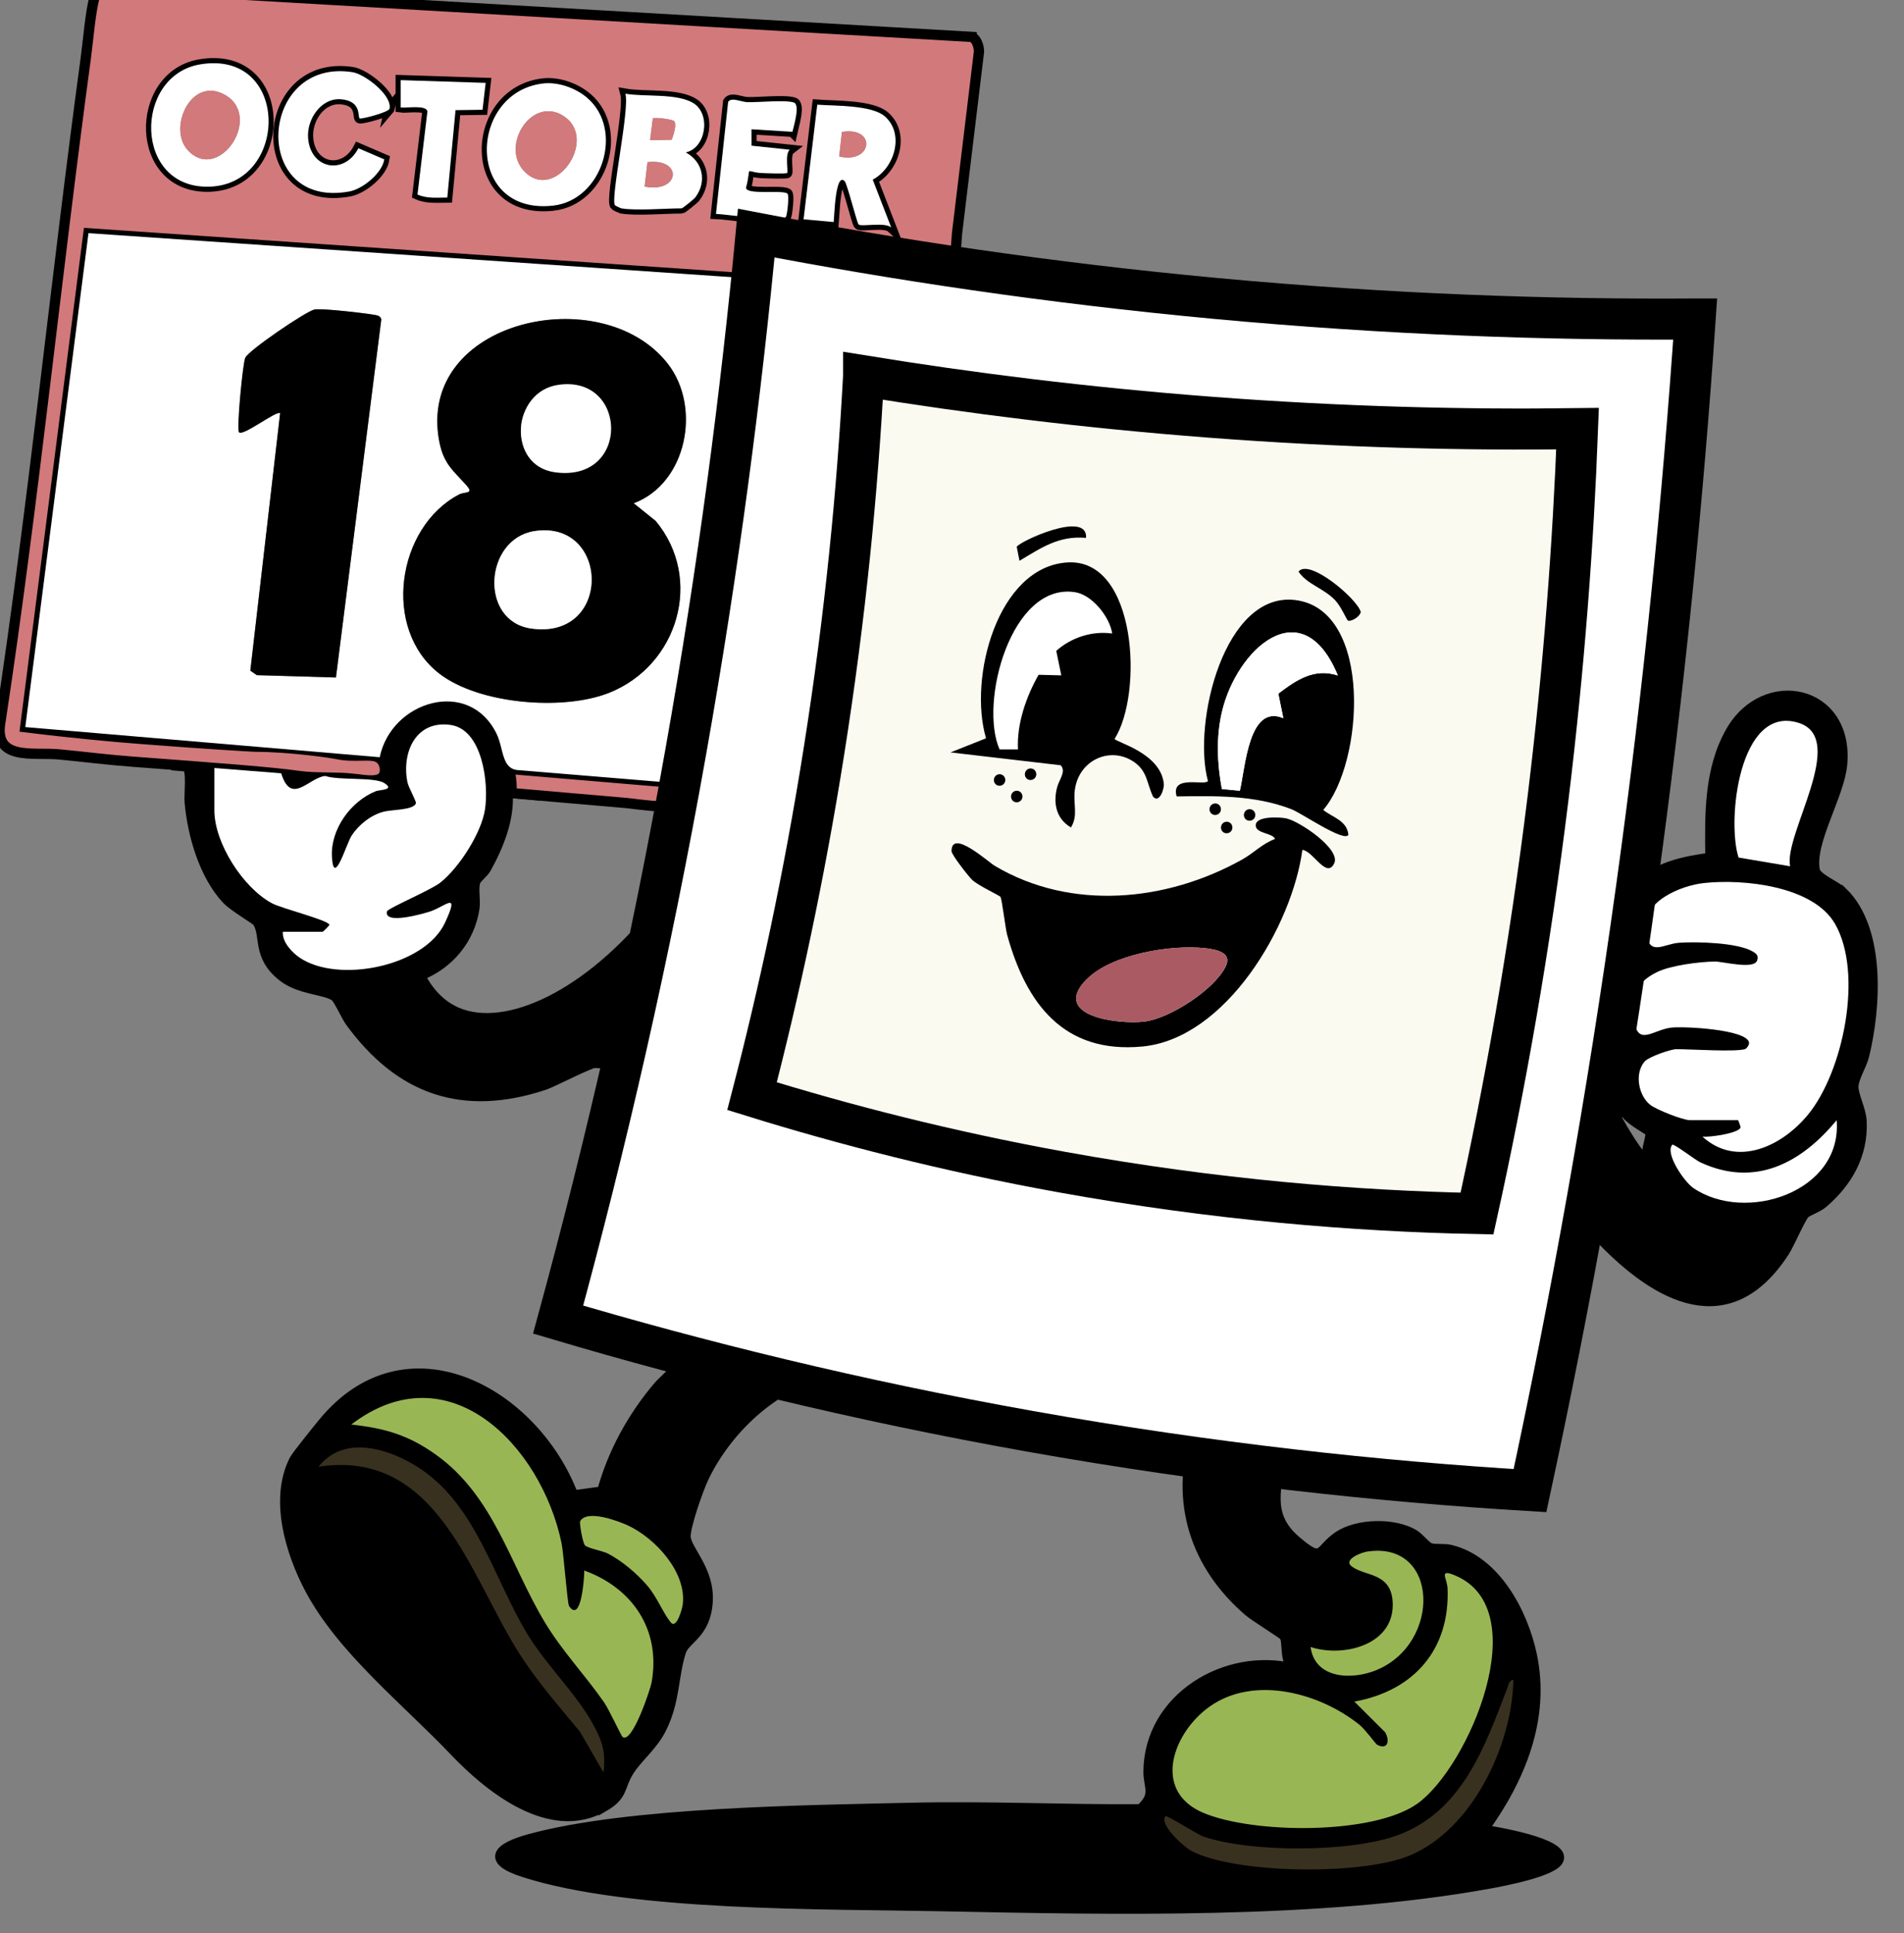 <svg width="270" height="274" viewBox="0 0 270 274" fill="none" xmlns="http://www.w3.org/2000/svg">
<rect x="0" y="0" width="270" height="274" fill="#808080" stroke="none"/>
<g clip-path="url(#clip0_209_2051)">
<path d="M261.248 126.456C260.276 125.516 257.564 124.506 257.346 123.373C256.553 119.349 260.851 112.74 261.232 108.281C262.126 97.695 250.204 95.256 245.408 103.738C242.338 109.159 242.478 115.567 242.548 121.586C238.685 122.122 234.978 122.868 232.102 125.687L230.159 128.972L230.276 128.304C230.12 128.926 229.973 129.539 229.825 130.169L230.245 133.337C230.33 134.339 231.799 135.714 231.247 136.646C231.185 136.755 230.291 137.073 229.934 137.454C229.421 138.005 229.18 138.829 228.597 139.031L229.576 131.256C229.366 132.203 229.164 133.159 228.97 134.122C227.983 139.132 227.206 144.172 226.522 149.228C226.973 146.821 227.866 144.001 227.82 142.122L228.379 146.013C230.043 148.467 229.102 148.693 228.978 150.828C228.815 153.687 228.822 155.706 230.719 157.997C231.512 158.953 233.867 160.203 233.968 160.382C234.271 160.894 233.626 162.378 233.618 163.209C233.61 164.055 234.659 165.857 232.67 163.799C231.138 162.223 226.724 154.339 226.343 152.281C226.273 151.885 226.265 151.434 226.296 150.945C225.395 157.78 224.625 164.63 223.716 171.457L227.035 175.605C235.056 183.978 245.167 189.492 253.009 177.453C253.748 176.319 255.325 172.607 255.908 172.024C256.305 171.628 257.766 171.154 258.489 170.533C261.955 167.574 264.201 163.69 263.984 158.953C263.906 157.252 262.763 155.232 262.818 153.966C262.872 152.731 264.015 150.945 264.333 149.656C265.997 142.867 266.743 131.745 261.256 126.448L261.248 126.456ZM255.038 102.456C262.142 104.67 252.924 118.246 253.849 122.79L246.543 121.555C244.849 116.398 246.597 99.831 255.038 102.456ZM240.115 168.382C238.856 167.52 236.066 163.496 237.139 162.261C237.317 162.052 240.457 164.444 241.064 164.731C248.867 168.389 255.45 164.848 260.447 158.782C261.294 168.956 247.522 173.469 240.115 168.389V168.382ZM256.382 158.005C252.691 162.494 246.286 165.539 241.413 161.096C242.315 161.252 246.807 160.607 246.838 159.745C246.838 159.691 246.52 158.774 246.465 158.774H239.665C238.654 158.774 234.947 157.306 234.053 156.623C232.343 155.318 231.752 152.11 233.245 150.44C233.835 149.78 236.944 148.708 237.722 148.708C239.773 148.708 245.999 149.12 247.437 148.708C247.685 148.638 248.09 148.095 248.02 147.745C247.639 145.897 238.732 145.446 236.991 145.656C234.379 145.966 232.265 148.366 231.721 144.623C231.247 141.322 231.9 139.31 234.931 137.803C236.89 136.833 240.947 136.32 243.162 136.289C244.328 136.273 248.75 137.477 249.178 136.126C249.395 135.434 249.077 135.17 248.525 134.844C246.387 133.594 240.621 133.438 238.11 133.617C235.794 133.78 233.773 135.768 233.322 131.769C232.864 127.699 238.32 125.508 241.654 125.151C247.258 124.545 257.129 125.563 260.222 130.945C264.248 137.943 261.403 151.885 256.375 157.997L256.382 158.005Z" fill="black" stroke="black" stroke-width="1.454" stroke-miterlimit="10"/>
<path d="M210.325 259.371C215.555 252.171 219.146 243.558 217.203 234.533C215.928 228.583 212.058 221.236 205.677 219.698C204.698 219.465 203.648 219.69 202.817 219.45C202.218 219.279 201.317 218.013 200.485 217.516C197.672 215.838 192.472 215.947 189.744 217.811C186.915 219.752 187.715 221.818 183.705 218.354C179.275 214.525 181.303 210.634 181.56 205.593L191.019 207.116C190.055 206.689 189.091 206.261 188.104 205.889C185.026 204.739 181.762 204.079 178.529 203.551C171.767 202.456 164.702 201.64 157.855 201.322C157.684 201.314 157.513 201.306 157.342 201.298L169.513 203.271C166.653 213.003 169.497 221.873 177.099 228.405C177.922 229.112 181.987 231.628 182.151 231.892C182.695 232.809 182.073 235.434 183.503 236.537C173.842 234.129 162.984 240.7 162.868 251.053C162.844 253.368 164.065 254.385 161.733 256.467C150.93 256.536 140.088 256.008 129.269 256.257C114.299 256.606 89.04 256.863 75.058 260.707C70.643 261.919 68.91 263.643 74.296 265.367C89.467 270.237 116.81 269.857 133.186 270.183C157.598 270.68 187.195 271.348 211.164 266.991C213.099 266.641 220.289 265.29 221.004 263.628C222.037 261.243 211.864 259.62 210.301 259.364L210.325 259.371ZM197.501 227.449C197.469 222.82 193.576 223.504 191.679 222.028C190.412 221.042 193.109 220.048 193.832 219.939C204.107 218.331 204.449 232.941 195.169 236.739C191.664 238.176 186.449 237.974 185.85 233.453C190.443 234.968 197.547 233.22 197.508 227.449H197.501ZM171.573 241.873C177.884 237.438 187.187 239.962 192.806 244.506C193.591 245.142 195.091 247.201 195.254 247.286C196.723 248.086 197.166 246.843 196.428 245.539L192.06 241.189C200.501 239.659 205.638 233.795 205.273 225.127C205.211 223.706 203.951 222.308 206.33 223.302C217.871 228.133 208.211 250.54 200.975 255.667C194.656 260.14 177.58 259.923 170.601 256.94C163.28 253.81 166.373 245.523 171.573 241.865V241.873ZM199.824 263.045C193.14 265.795 175.482 265.67 169.008 262.4C167.92 261.849 164.313 258.61 165.254 257.437C165.448 257.197 169.723 260.008 170.694 260.335C177.448 262.61 191.718 262.595 198.394 260.055C207.395 256.622 210.604 247.504 213.721 239.333C213.908 238.844 213.954 238.199 214.607 238.09C214.444 247.34 208.786 259.356 199.832 263.037L199.824 263.045Z" fill="black" stroke="black" stroke-width="1.454" stroke-miterlimit="10"/>
<path d="M85.589 256.101C88.41 254.486 87.804 253.274 89.133 251.115C90.377 249.088 92.537 247.519 93.812 244.94C95.724 241.057 95.436 237.663 96.548 234.121C97.131 232.265 100.045 231.659 100.348 227.069C100.652 222.525 97.271 219.706 97.216 217.81C97.177 216.265 99.019 211.061 99.766 209.477C102.929 202.813 109.504 196.436 116.833 194.751L122.452 195.659C119.864 194.712 117.292 193.756 114.704 192.91C111.128 191.745 107.437 190.502 103.714 189.896C100.006 189.29 96.183 189.531 92.444 189.562C88.224 189.593 83.296 189.819 79.838 186.976C79.791 186.937 79.744 186.89 79.698 186.852C79.527 186.797 79.364 186.727 79.2 186.65L79.146 187.046C79.542 188.25 80.421 188.304 81.447 188.622C86.498 190.207 92.794 190.354 98.025 191.473C98.009 192.281 94.177 195.551 93.369 196.506C89.701 200.824 86.879 205.95 85.387 211.418L81.283 211.978C75.742 197.36 57.633 187.255 45.78 201.749C45.065 202.626 42.057 206.323 41.723 206.991C38.925 212.544 41.202 220.024 43.93 225.181C48.477 233.779 57.625 241.033 64.394 248.14C69.376 253.383 78.05 260.396 85.589 256.078V256.101ZM82.27 215.636C83.226 213.927 87.68 215.597 89.071 216.249C92.957 218.075 97.372 222.874 96.82 227.426C96.742 228.055 95.949 230.991 95.11 229.973C94.037 228.669 93.175 226.377 91.791 224.77C90.322 223.061 88.239 221.282 86.242 220.241C85.426 219.814 83.382 219.488 82.962 219.061C82.636 218.727 82.146 215.884 82.278 215.643L82.27 215.636ZM79.636 218.673C79.962 220.21 80.459 227.286 80.716 227.659C82.441 230.168 82.884 223.612 82.869 222.618C89.763 225.127 93.75 231.084 92.405 238.501C92.227 239.472 89.662 247.185 88.309 246.222C88.084 246.059 86.39 242.331 85.667 241.298C82.97 237.414 79.752 234.082 77.257 229.935C72.33 221.741 70.052 212.094 61.837 206.207C57.936 203.411 54.586 202.448 49.822 201.919C63.664 191.356 76.744 204.956 79.628 218.673H79.636ZM45.166 207.908C48.757 203.349 55.083 205.314 59.273 207.985C67.573 213.267 70.029 223.962 74.926 231.869C77.607 236.195 81.757 240.14 84.089 244.412C85.41 246.828 85.923 248.373 85.573 251.247L82.239 245.476C79.309 241.919 76.263 238.463 73.76 234.571C66.664 223.573 62.109 205.321 45.166 207.9V207.908Z" fill="black" stroke="black" stroke-width="1.454" stroke-miterlimit="10"/>
<path d="M64.115 143.186C62.754 142.472 61.014 141.112 59.537 138.277C63.664 136.677 66.602 133.136 67.27 128.747C67.449 127.551 67.068 126.06 67.387 124.996C67.558 124.429 68.529 123.8 68.941 123.062C70.705 119.87 72.268 116.033 71.972 112.344L75.703 112.67C75.198 111.653 75.128 110.41 75.501 109.33L73.433 109.159C71.117 108.981 71.42 106.068 70.426 104.025C66.524 96.002 55.48 99.35 53.847 107.334L25.844 104.957C26.241 106.13 26.124 107.505 25.479 108.561C25.829 108.592 26.186 108.623 26.536 108.647C27.236 109.136 26.808 112.585 26.901 113.695C27.306 118.301 28.938 123.994 32.14 127.443C33.135 128.514 36.298 130.324 36.508 130.643C37.806 132.592 36.368 135.52 40.137 138.441C42.531 140.297 46.036 140.219 47.482 141.19C47.995 141.532 49.106 144.04 49.666 144.817C56.7 154.44 65.584 157.633 77.234 153.765C78.283 153.415 84.097 150.417 84.408 150.658C85.682 150.728 86.949 150.798 88.224 150.875C88.403 149.586 88.713 147.559 89.211 145.081C89.864 141.85 90.315 140.429 90.936 137.501C91.294 135.8 91.776 133.283 92.18 130.145C82.434 141.78 70.884 146.751 64.115 143.194V143.186ZM42.469 135.73C41.381 134.984 39.982 133.485 40.114 132.079H45.749C45.819 132.079 46.713 131.178 46.713 131.109C46.721 130.464 39.943 128.786 38.544 128.025C34.433 125.796 30.399 119.489 30.399 114.86V108.864L39.873 109.61C41.311 114.262 43.821 110.177 46.13 109.99C48.042 110.651 53.055 110.107 54.485 110.992C56.094 111.986 53.816 111.94 53.311 112.142C49.728 113.571 46.853 117.563 47.07 121.447C47.327 125.881 49.099 119.59 49.884 118.41C50.886 116.903 52.542 115.567 54.314 115.078C55.62 114.72 58.526 114.868 58.977 113.897C59.102 113.633 57.936 111.699 57.765 110.821C56.949 106.596 59.001 102.053 63.905 102.759C68.444 103.412 69.345 111.117 68.77 114.767C68.242 118.115 65.102 122.992 62.444 125.105C61.146 126.138 54.974 128.763 54.873 129.182C54.399 131.163 60.213 129.47 61.083 129.167C63.252 128.413 65.226 126.223 63.104 130.79C60.221 137.004 47.925 139.458 42.469 135.73Z" fill="black" stroke="black" stroke-width="1.454" stroke-miterlimit="10"/>
<path d="M137.787 5.231L14.559 -1.899C13.899 -1.573 13.572 -1.045 13.386 -0.354C12.81 1.852 12.507 5.673 12.181 8.12C7.929 39.413 4.821 70.869 0.095 102.099C-1.071 107.971 4.65 106.565 8.435 106.938C11.917 107.272 15.383 107.715 18.865 107.971C31.969 108.958 38.521 109.447 42.298 109.983C44.91 110.348 47.583 110.091 50.202 110.402C52.013 110.62 53.708 110.907 54.337 110.022C54.772 109.4 54.617 108.328 54.073 107.715C53.311 106.853 52.013 107.156 49.829 107.109C48.096 107.07 48.29 106.868 44.886 106.457C41.062 105.991 38.039 105.835 36.104 105.835C36.104 105.835 30.321 105.54 19.852 104.725C16.044 104.429 10.463 103.925 3.577 103.078C6.562 79.738 9.554 56.407 12.538 33.067L131.048 41.168L121.31 113.128C104.934 111.746 88.558 110.371 72.182 108.989C72.33 109.509 72.462 110.146 72.516 110.891C72.563 111.458 72.547 111.971 72.516 112.414C77.988 112.888 83.459 113.361 88.931 113.835C90.004 113.975 91.107 114.099 92.25 114.208C93.4 114.317 94.527 114.402 95.615 114.472L102.284 115.078C102.268 115.202 102.253 115.319 102.237 115.443C102.61 115.319 103.03 115.249 103.488 115.249H105.315C105.843 115.249 106.317 115.326 106.729 115.466C112.279 115.288 118.077 117.144 123.486 116.258L124.326 115.155L133.411 50.108L133.699 50.131C133.877 48.275 133.994 46.411 134.188 44.562C134.375 41.867 135.051 39.211 135.323 36.523H135.455C135.541 35.366 135.634 34.193 135.719 33.028L138.828 7.304C138.828 6.613 138.494 5.479 137.787 5.246V5.231ZM29.793 26.457C18.896 26.892 18.888 10.737 28.347 9.13C41.109 6.963 41.039 26.007 29.793 26.457ZM55.246 15.39C55.13 15.91 51.166 16.92 50.995 16.772C50.7 16.508 51.29 14.349 48.43 14.069C45.485 13.782 43.479 16.873 43.689 19.561C44.039 24.011 48.834 24.834 50.824 21.005L54.493 22.582C54.197 24.539 51.438 26.784 49.542 27.133C35.466 29.704 36.648 8.128 49.992 10.225C51.764 10.504 55.651 13.518 55.239 15.398L55.246 15.39ZM68.428 15.561L64.596 15.615L63.431 28.003C62.008 28.003 60.532 28.174 59.203 27.568L60.609 15.794C60.438 14.823 57.594 15.351 56.824 15.234V11.359L68.871 11.747L68.428 15.561ZM78.392 29.153C65.957 30.488 66.376 13.161 76.939 11.84C79.107 11.568 81.602 12.446 83.257 13.86C88.558 18.38 85.434 28.399 78.392 29.153ZM98.592 27.988C98.405 28.236 96.781 29.541 96.657 29.541C94.255 29.541 90.252 29.898 88.107 29.541C88.022 29.526 87.221 29.137 87.198 29.09C86.553 28.019 89.296 15.623 88.69 13.285C91.434 13.759 96.081 13.176 98.39 14.66C100.815 16.221 100.115 20.99 97.247 21.603C99.695 22.924 100.271 25.759 98.6 27.98L98.592 27.988ZM112.364 18.683L106.566 18.326V20.648L111.999 21.223C111.26 21.797 111.812 24.329 111.618 24.524C111.486 24.656 108.509 24.562 107.926 24.524C105.447 24.345 106.644 23.39 105.789 26.621C105.874 27.661 110.74 26.9 111.641 27.413C111.968 27.599 111.626 30.481 111.455 30.737C110.864 31.607 103.03 30.357 101.53 30.318L103.255 14.442C103.714 13.728 105.128 14.458 105.975 14.481C107.678 14.528 111.183 14.124 112.543 14.52C113.53 14.799 112.543 17.906 112.372 18.691L112.364 18.683ZM126.385 32.252C125.499 31.436 122.173 32.182 121.761 31.825C121.512 31.615 120.144 26.038 119.771 25.673C119.204 25.114 118.916 26.038 118.807 26.427C118.403 27.894 118.341 29.929 118.224 31.475L113.95 31.087L115.893 14.838C118.372 15.025 123.634 14.862 125.491 16.508C128.32 19.017 126.836 23.84 123.758 25.463L126.385 32.252Z" fill="#D2797B" stroke="black" stroke-width="1.454" stroke-miterlimit="10"/>
<path d="M131.049 41.152L121.31 113.112L73.433 109.159C71.117 108.98 71.42 106.068 70.426 104.025C66.524 96.002 55.48 99.35 53.848 107.334L3.585 103.062L12.546 33.051L131.056 41.152H131.049ZM39.725 58.566L35.498 95.07L36.422 95.707L47.638 96.041L54.073 45.261C53.91 44.779 53.568 44.717 53.125 44.639C51.718 44.383 45.687 43.676 44.599 43.878C43.448 44.088 35.187 49.696 34.775 50.736C34.417 51.63 33.531 60.888 33.896 61.276C34.464 61.882 39.197 58.169 39.725 58.573V58.566ZM89.856 71.334C97.403 68.507 99.486 57.742 94.721 51.583C85.395 39.529 58.977 45.339 62.296 62.589C62.91 65.773 64.286 66.705 66.151 68.794C67.27 70.053 65.918 69.657 65.102 70.084C56.257 74.705 54.127 89.159 62.296 95.474C67.923 99.831 79.846 100.786 86.351 98.208C96.167 94.324 99.804 82.022 92.973 73.828L89.856 71.326V71.334Z" fill="white"/>
<path d="M247.437 148.716C247.685 148.646 248.09 148.102 248.02 147.753C247.639 145.904 238.732 145.454 236.991 145.663C234.379 145.974 232.265 148.374 231.721 144.63C231.247 141.329 231.9 139.318 234.931 137.811C236.89 136.84 240.947 136.327 243.162 136.296C244.328 136.281 248.75 137.485 249.178 136.133C249.395 135.442 249.077 135.178 248.525 134.86C246.387 133.609 240.621 133.454 238.11 133.632C235.794 133.795 233.773 135.784 233.322 131.784C232.872 127.784 238.32 125.524 241.654 125.166C247.258 124.561 257.129 125.578 260.222 130.961C264.248 137.959 261.403 151.9 256.375 158.013C252.683 162.502 246.279 165.547 241.406 161.104C242.307 161.259 246.799 160.615 246.83 159.752C246.83 159.698 246.512 158.782 246.457 158.782H239.657C238.646 158.782 234.939 157.314 234.045 156.63C232.335 155.325 231.745 152.118 233.237 150.448C233.828 149.788 236.937 148.716 237.714 148.716C239.766 148.716 245.991 149.127 247.429 148.716H247.437Z" fill="white"/>
<path d="M195.254 247.294C196.723 248.094 197.166 246.851 196.428 245.546L192.06 241.197C200.501 239.667 205.638 233.803 205.273 225.135C205.211 223.713 203.951 222.315 206.33 223.309C217.871 228.14 208.211 250.548 200.975 255.674C194.656 260.148 177.58 259.93 170.601 256.948C163.28 253.818 166.373 245.531 171.573 241.872C177.884 237.437 187.187 239.962 192.806 244.505C193.591 245.142 195.091 247.2 195.254 247.286V247.294Z" fill="#99B655"/>
<path d="M30.399 108.865L39.873 109.61C41.311 114.263 43.822 110.177 46.13 109.991C48.042 110.651 53.055 110.107 54.485 110.993C56.094 111.987 53.816 111.94 53.311 112.142C49.728 113.571 46.853 117.564 47.07 121.447C47.327 125.882 49.099 119.591 49.884 118.41C50.886 116.903 52.542 115.568 54.314 115.078C55.62 114.721 58.526 114.869 58.977 113.898C59.102 113.634 57.936 111.7 57.765 110.822C56.949 106.597 59.001 102.053 63.905 102.76C68.444 103.412 69.345 111.117 68.77 114.768C68.242 118.115 65.102 122.993 62.444 125.105C61.146 126.138 54.974 128.763 54.873 129.183C54.399 131.163 60.213 129.47 61.084 129.167C63.252 128.414 65.226 126.224 63.104 130.791C60.221 137.004 47.925 139.459 42.469 135.73C41.381 134.985 39.982 133.486 40.114 132.08H45.749C45.819 132.08 46.713 131.179 46.713 131.109C46.721 130.464 39.943 128.787 38.544 128.026C34.433 125.797 30.399 119.49 30.399 114.861V108.865Z" fill="white"/>
<path d="M82.861 222.619C89.755 225.128 93.742 231.085 92.397 238.502C92.219 239.473 89.654 247.186 88.302 246.222C88.076 246.059 86.382 242.331 85.659 241.298C82.962 237.415 79.744 234.083 77.249 229.935C72.322 221.741 70.045 212.095 61.83 206.207C57.928 203.411 54.578 202.448 49.814 201.92C63.656 191.357 76.737 204.957 79.62 218.673C79.946 220.211 80.444 227.287 80.7 227.66C82.426 230.168 82.869 223.613 82.853 222.619H82.861Z" fill="#99B655"/>
<path d="M253.849 122.79L246.543 121.555C244.849 116.398 246.597 99.831 255.038 102.457C262.142 104.67 252.924 118.247 253.849 122.79Z" fill="white"/>
<path d="M76.939 11.84C79.107 11.569 81.602 12.446 83.257 13.86C88.558 18.38 85.434 28.399 78.392 29.153C65.957 30.489 66.376 13.161 76.939 11.84ZM74.444 24.384C78.726 28.593 84.726 19.918 80.133 16.594C75.54 13.269 70.736 20.733 74.444 24.384Z" fill="white"/>
<path d="M28.355 9.13C41.117 6.963 41.047 26.007 29.8 26.457C18.904 26.892 18.896 10.737 28.355 9.13ZM26.637 21.3C31.091 26.069 37.495 16.314 31.712 13.347C26.979 10.916 23.793 18.263 26.637 21.3Z" fill="white"/>
<path d="M165.254 257.445C165.448 257.204 169.723 260.016 170.694 260.342C177.448 262.618 191.718 262.602 198.394 260.063C207.395 256.63 210.604 247.511 213.721 239.341C213.908 238.851 213.954 238.207 214.607 238.098C214.444 247.348 208.786 259.364 199.832 263.045C193.148 265.795 175.49 265.67 169.016 262.401C167.927 261.849 164.321 258.61 165.262 257.437L165.254 257.445Z" fill="#39311F"/>
<path d="M85.581 251.247L82.247 245.476C79.317 241.919 76.27 238.463 73.767 234.572C66.671 223.574 62.117 205.321 45.174 207.9C48.764 203.341 55.091 205.306 59.28 207.978C67.581 213.259 70.037 223.954 74.933 231.861C77.615 236.187 81.765 240.133 84.097 244.404C85.418 246.82 85.931 248.366 85.581 251.239V251.247Z" fill="#39311F"/>
<path d="M88.107 29.541C88.022 29.526 87.221 29.137 87.198 29.091C86.553 28.019 89.296 15.623 88.69 13.285C91.434 13.759 96.082 13.176 98.39 14.66C100.815 16.221 100.115 20.99 97.247 21.604C99.696 22.924 100.271 25.759 98.6 27.98C98.413 28.229 96.789 29.534 96.664 29.534C94.263 29.534 90.26 29.891 88.115 29.534L88.107 29.541ZM95.638 17.207C95.436 16.889 92.755 16.594 92.576 16.773L92.188 19.864L95.242 19.809C95.506 19.203 95.957 17.712 95.638 17.2V17.207ZM91.41 26.45C96.424 27.421 96.913 22.404 91.815 22.986L91.41 26.45Z" fill="white"/>
<path d="M125.491 16.508C128.32 19.017 126.836 23.84 123.758 25.463L126.385 32.251C125.499 31.436 122.173 32.181 121.761 31.824C121.512 31.614 120.144 26.038 119.771 25.673C119.204 25.113 118.916 26.038 118.807 26.426C118.403 27.894 118.341 29.929 118.224 31.475L113.95 31.086L115.893 14.838C118.372 15.024 123.634 14.861 125.491 16.508ZM119.002 22.185C123.766 23.28 124.318 17.89 119.39 18.706L119.002 22.185Z" fill="white"/>
<path d="M50.995 16.78C50.7 16.516 51.291 14.357 48.43 14.077C45.57 13.798 43.48 16.881 43.689 19.569C44.039 24.019 48.834 24.842 50.824 21.013L54.493 22.59C54.197 24.547 51.438 26.792 49.542 27.141C35.466 29.712 36.648 8.136 49.992 10.233C51.765 10.512 55.651 13.526 55.239 15.405C55.122 15.926 51.158 16.936 50.987 16.788L50.995 16.78Z" fill="white"/>
<path d="M112.364 18.683L106.566 18.326V20.648L111.999 21.223C111.261 21.798 111.812 24.33 111.618 24.524C111.486 24.656 108.509 24.563 107.926 24.524C105.447 24.345 106.644 23.39 105.789 26.621C105.874 27.662 110.74 26.901 111.641 27.413C111.968 27.599 111.626 30.481 111.455 30.737C110.864 31.607 103.03 30.357 101.53 30.318L103.255 14.442C103.714 13.728 105.128 14.458 105.975 14.481C107.678 14.528 111.183 14.124 112.543 14.52C113.53 14.8 112.543 17.907 112.372 18.691L112.364 18.683Z" fill="white"/>
<path d="M185.842 233.453C190.436 234.967 197.539 233.22 197.501 227.449C197.469 222.82 193.576 223.503 191.679 222.028C190.412 221.041 193.109 220.047 193.832 219.938C204.107 218.331 204.449 232.94 195.169 236.738C191.664 238.175 186.449 237.973 185.85 233.453H185.842Z" fill="#99B655"/>
<path d="M237.139 162.262C237.317 162.052 240.457 164.444 241.064 164.732C248.867 168.39 255.45 164.848 260.447 158.782C261.295 168.957 247.522 173.469 240.115 168.39C238.856 167.528 236.066 163.505 237.139 162.27V162.262Z" fill="white"/>
<path d="M68.871 11.746L68.428 15.56L64.597 15.614L63.431 28.003C62.008 28.003 60.532 28.181 59.203 27.568L60.609 15.793C60.438 14.822 57.594 15.35 56.824 15.234V11.358L68.871 11.746Z" fill="white"/>
<path d="M82.954 219.046C82.628 218.712 82.138 215.869 82.27 215.628C83.226 213.919 87.68 215.589 89.071 216.242C92.957 218.067 97.372 222.867 96.82 227.418C96.742 228.047 95.949 230.983 95.11 229.966C94.037 228.661 93.175 226.37 91.791 224.762C90.322 223.053 88.239 221.275 86.242 220.234C85.426 219.807 83.382 219.48 82.962 219.053L82.954 219.046Z" fill="#99B655"/>
<path d="M229.817 130.177C229.732 130.542 229.654 130.907 229.569 131.272L228.589 139.047C229.172 138.845 229.405 138.022 229.926 137.47C230.284 137.09 231.177 136.763 231.24 136.662C231.791 135.73 230.322 134.356 230.237 133.354L229.817 130.185V130.177Z" fill="white"/>
<path d="M240.387 45.215C238.662 70.519 236.004 97.416 232.087 125.695C227.866 156.196 222.675 184.778 216.962 211.287C195.604 210.005 171.775 207.458 146.025 202.875C121.341 198.479 98.965 192.926 79.146 187.046C85.838 162.526 92.094 135.591 97.271 106.426C101.879 80.477 105.074 55.925 107.242 33.044C126.945 36.827 148.707 40.096 172.303 42.295C196.832 44.578 219.651 45.362 240.38 45.215H240.387Z" fill="white" stroke="black" stroke-width="5.817" stroke-miterlimit="10"/>
<path d="M122.46 53.277C137.538 55.731 153.953 57.789 171.573 59.133C190.218 60.554 207.666 60.982 223.708 60.764C223.094 77.013 221.796 94.519 219.527 113.09C216.915 134.425 213.395 154.13 209.446 172.017C192.285 171.675 172.404 170.091 150.572 166.138C134.313 163.194 119.616 159.404 106.644 155.373C110.483 140.592 114.035 124.235 116.849 106.441C119.88 87.311 121.597 69.486 122.46 53.292V53.277Z" fill="#FBFAF1" stroke="black" stroke-width="5.817" stroke-miterlimit="10"/>
<path d="M184.684 120.468C183.246 131.21 173.873 147.24 161.966 148.343C150.836 149.376 145.528 142.277 142.831 132.545C142.551 131.528 142.101 127.481 141.867 127.124C141.743 126.93 138.743 125.548 137.865 124.724C137.352 124.243 134.935 121.159 134.935 120.654C134.927 117.423 140.103 122.161 141.051 122.72C151.87 129.159 165.44 127.823 176.15 121.835C177.775 120.926 179.042 119.559 180.806 118.922C180.518 118.099 178.303 118.161 178.093 117.175C177.759 115.598 181.49 115.816 182.391 116.002C184.257 116.39 190.195 120.367 189.192 122.394C188.096 124.608 186.231 120.654 184.708 120.468H184.684ZM154.116 138.79C148.893 144.048 158.601 145.252 162.293 144.802C165.922 144.359 172.264 140.235 173.834 136.942C174.736 135.046 172.544 134.58 170.889 134.402C166.078 133.866 157.637 135.248 154.124 138.798L154.116 138.79Z" fill="black"/>
<path d="M89.856 71.335L92.973 73.836C99.804 82.03 96.167 94.333 86.351 98.216C79.846 100.787 67.923 99.832 62.296 95.482C54.127 89.168 56.257 74.714 65.102 70.092C65.918 69.665 67.27 70.061 66.151 68.803C64.286 66.714 62.91 65.782 62.296 62.597C58.977 45.355 85.387 39.545 94.721 51.592C99.486 57.743 97.403 68.516 89.856 71.343V71.335ZM79.263 55.172C71.825 55.607 71.848 67.436 80.693 66.263C84.633 65.743 86.623 61.277 84.96 57.828C84.035 55.925 81.291 55.056 79.27 55.172H79.263ZM75.765 75.288C68.692 76.399 67.923 88.034 75.314 89.09C86.887 90.745 86.483 73.603 75.765 75.288Z" fill="black"/>
<path d="M39.725 58.566C39.197 58.154 34.464 61.875 33.896 61.269C33.531 60.881 34.409 51.63 34.775 50.729C35.194 49.689 43.456 44.081 44.599 43.871C45.679 43.677 51.718 44.384 53.125 44.632C53.568 44.71 53.91 44.772 54.073 45.254L47.638 96.034L36.422 95.7L35.497 95.063L39.725 58.558V58.566Z" fill="black"/>
<path d="M74.444 24.384C70.736 20.733 75.532 13.27 80.133 16.594C84.726 19.918 78.726 28.594 74.444 24.384Z" fill="#D2797B"/>
<path d="M26.637 21.301C23.793 18.256 26.979 10.909 31.712 13.347C37.495 16.322 31.091 26.07 26.637 21.301Z" fill="#D2797B"/>
<path d="M91.41 26.45L91.815 22.986C96.913 22.403 96.416 27.421 91.41 26.45Z" fill="#D2797B"/>
<path d="M95.638 17.207C95.957 17.72 95.506 19.211 95.242 19.817L92.188 19.871L92.576 16.78C92.747 16.602 95.436 16.889 95.638 17.215V17.207Z" fill="#D2797B"/>
<path d="M119.002 22.186L119.39 18.706C124.326 17.891 123.774 23.281 119.002 22.186Z" fill="#D2797B"/>
<path d="M154.116 138.79C157.637 135.241 166.07 133.858 170.881 134.394C172.536 134.581 174.728 135.039 173.826 136.934C172.256 140.227 165.922 144.351 162.285 144.794C158.601 145.245 148.893 144.049 154.108 138.783L154.116 138.79Z" fill="#AA5A63"/>
<path d="M75.765 75.288C86.483 73.603 86.887 90.752 75.314 89.09C67.923 88.033 68.692 76.398 75.765 75.288Z" fill="white"/>
<path d="M79.115 54.558C89.063 53.043 89.444 68.437 78.695 66.946C71.84 65.998 72.547 55.552 79.115 54.558Z" fill="white"/>
<path d="M139.828 104.65C137.295 96.088 141.453 80.367 151.339 79.725C161.226 79.084 162.126 98.333 158.058 104.734C158.212 105.208 164.581 106.707 165.035 111.085C165.119 111.887 164.365 113.93 163.507 112.912C162.6 110.974 162.712 109.314 160.807 108.004C157.479 105.717 153.014 107.711 152.428 111.908C152.135 114 152.944 115.512 151.87 117.29C149.428 115.861 149.421 113.254 149.951 111.448C150.265 110.402 151.221 109.286 150.398 108.471L134.791 106.651" fill="black"/>
<path d="M157.709 89.8C157.353 87.429 154.856 84.327 152.456 83.943C143.372 82.507 138.809 99.595 141.739 106.233H144.349C144.16 102.628 145.5 98.766 147.272 95.649L150.495 95.733L149.777 92.254C151.884 90.378 154.835 89.395 157.702 89.8H157.709Z" fill="black"/>
<path d="M191.205 118.343C190.584 119.41 184.528 115.24 183.167 114.717C177.928 112.675 172.298 112.814 166.856 112.891C165.956 109.739 170.861 111.434 171.293 110.708C169.061 102.461 173.63 83.72 183.761 85.065C194.7 86.522 193.423 108.129 187.647 114.801C188.923 115.868 191.023 116.279 191.212 118.35L191.205 118.343ZM189.712 95.746C184.661 83.511 175.347 91.989 173.267 100.948C172.444 104.503 172.598 108.289 173.267 111.845L175.814 112.089C176.609 108.77 177.063 99.742 181.981 101.805L181.27 98.326C183.816 96.381 186.384 94.652 189.705 95.754L189.712 95.746Z" fill="black"/>
<path d="M192.97 86.732C192.83 87.457 191.553 88.175 191.128 87.952C190.974 87.868 190.151 85.895 189.265 85.01C187.591 83.322 185.386 82.841 184.137 81.029C185.616 79.083 192.44 84.856 192.963 86.732" fill="black"/>
<path d="M154.012 76.239C150.119 75.911 147.705 77.627 144.572 79.488L144.181 77.515C144.46 76.797 154.263 72.244 154.012 76.232V76.239Z" fill="black"/>
<path d="M157.709 89.799C154.849 89.395 151.898 90.378 149.784 92.254L150.502 95.733L147.279 95.649C145.507 98.765 144.167 102.628 144.356 106.232H141.747C138.816 99.595 143.372 82.514 152.463 83.943C154.863 84.319 157.367 87.422 157.716 89.799H157.709Z" fill="white"/>
<path d="M189.712 95.746C186.391 94.645 183.823 96.374 181.277 98.319L181.988 101.798C177.063 99.734 176.616 108.763 175.821 112.082L173.274 111.838C172.605 108.282 172.444 104.496 173.274 100.941C175.353 91.982 184.667 83.511 189.719 95.74L189.712 95.746Z" fill="white"/>
<path d="M141.133 110.026C141.405 109.712 141.886 109.642 142.228 109.9C142.584 110.158 142.654 110.66 142.423 111.016C142.165 111.406 141.6 111.504 141.23 111.204C140.881 110.918 140.84 110.374 141.133 110.032V110.026Z" fill="black"/>
<path d="M145.528 109.209C145.8 108.896 146.281 108.826 146.623 109.084C146.979 109.342 147.049 109.844 146.819 110.199C146.561 110.59 145.995 110.687 145.626 110.388C145.277 110.102 145.235 109.558 145.528 109.216V109.209Z" fill="black"/>
<path d="M143.567 112.368C143.839 112.054 144.321 111.984 144.663 112.242C145.019 112.5 145.088 113.002 144.858 113.358C144.6 113.748 144.035 113.846 143.665 113.546C143.316 113.26 143.274 112.716 143.567 112.375V112.368Z" fill="black"/>
<path d="M171.712 114.167C171.984 113.853 172.465 113.783 172.807 114.041C173.163 114.299 173.233 114.801 173.002 115.157C172.744 115.547 172.179 115.645 171.809 115.345C171.461 115.059 171.419 114.515 171.712 114.174V114.167Z" fill="black"/>
<path d="M176.588 114.983C176.86 114.669 177.342 114.599 177.684 114.857C178.04 115.115 178.109 115.617 177.879 115.973C177.621 116.363 177.056 116.461 176.686 116.161C176.337 115.875 176.295 115.331 176.588 114.99V114.983Z" fill="black"/>
<path d="M173.337 116.76C173.609 116.447 174.091 116.377 174.433 116.635C174.788 116.893 174.858 117.395 174.628 117.75C174.37 118.141 173.805 118.238 173.435 117.939C173.086 117.653 173.044 117.109 173.337 116.767V116.76Z" fill="black"/>
</g>
<defs>
<clipPath id="clip0_209_2051">
<rect width="270" height="274" fill="white"/>
</clipPath>
</defs>
</svg>
